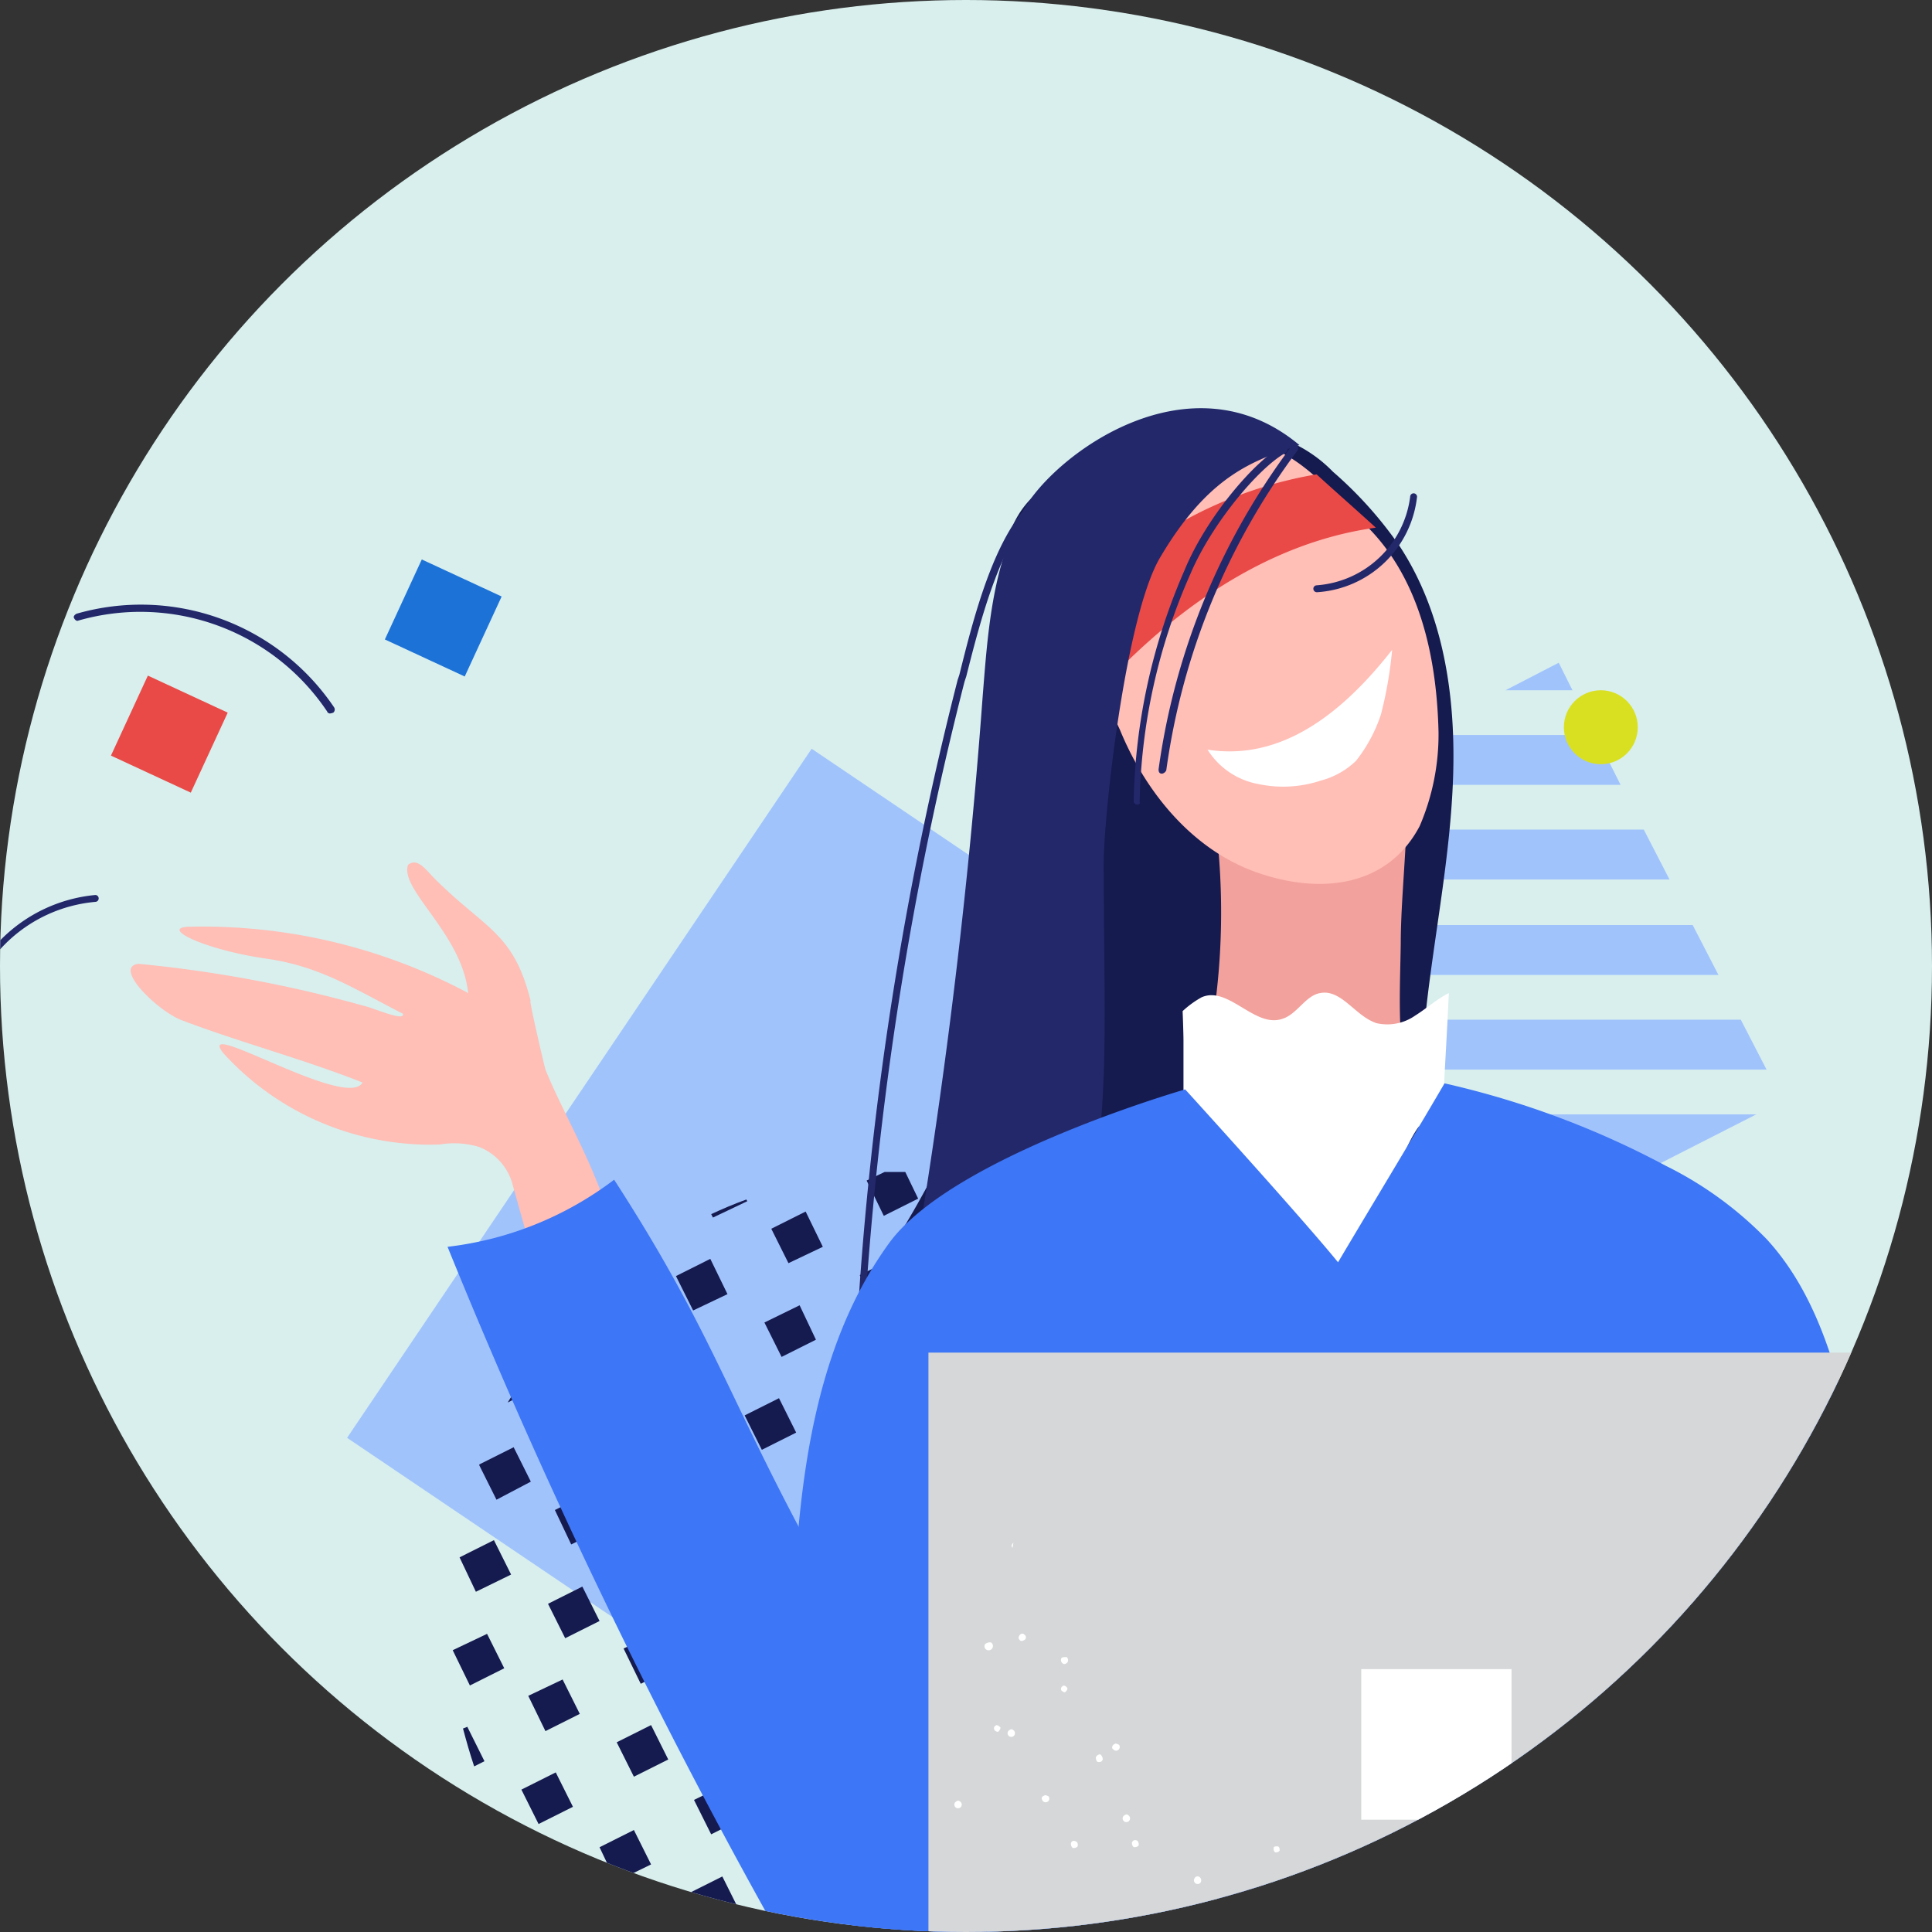 <svg xmlns="http://www.w3.org/2000/svg" xmlns:xlink="http://www.w3.org/1999/xlink" width="120" height="120" viewBox="0 0 120 120">
    <rect x="0" y="0" width="120" height="120" fill="#333333" stroke="none"/>
    <defs>
        <linearGradient id="4nx50gks1a" x1="19.126" y1="41.338" x2="22.514" y2="41.338" gradientUnits="objectBoundingBox">
            <stop offset="0" stop-color="#ffbeb6"/>
            <stop offset="1" stop-color="#f2a19c"/>
        </linearGradient>
        <linearGradient id="gzi0czq1ac" x1="13.865" y1="50.883" x2="17.25" y2="50.883" gradientUnits="objectBoundingBox">
            <stop offset="0" stop-color="#d6d7d8"/>
            <stop offset="1" stop-color="#eee"/>
        </linearGradient>
        <linearGradient id="raa6bidxed" x1="64.131" y1="90.24" x2="67.529" y2="90.24" xlink:href="#4nx50gks1a"/>
        <clipPath id="s72cybx13b">
            <circle data-name="타원 223" cx="60" cy="60" r="60" style="fill:#f7f8fb"/>
        </clipPath>
    </defs>
    <g>
        <circle data-name="타원 219" cx="60" cy="60" r="60" style="fill:#d8efed"/>
        <g data-name="마스크 그룹 9" style="clip-path:url(#s72cybx13b)">
            <g data-name="그룹 1686">
                <g data-name="그룹 1685" transform="translate(-3.884 25.355)">
                    <path data-name="패스 19199" d="m1820.514 226.688-28.855 42.8-39.469-26.661 28.855-42.8z" transform="translate(-1726.748 -178.876)" style="fill:#a1c3fc"/>
                    <path data-name="패스 19200" d="m1697.615 195.138 1.813.855-.854 1.817-1.813-.855z" transform="translate(-1696.762 -176.231)" style="fill:#a1c3fc"/>
                    <g data-name="그룹 1677">
                        <path data-name="패스 19201" d="M1770.084 296.871z" transform="translate(-1736.429 -231.267)" style="fill:#151a4f"/>
                        <path data-name="패스 19202" d="M1793.063 267.539c-.107.053-.213.16-.32.213l.32-.213z" transform="translate(-1748.687 -215.399)" style="fill:#151a4f"/>
                        <path data-name="패스 19203" d="m1803.7 261.127-.053-.107c-.747.267-1.494.588-2.187.908l.107.214z" transform="translate(-1753.402 -211.872)" style="fill:#151a4f"/>
                        <path data-name="패스 19204" d="M1775.2 284.067c-.427.641-.853 1.336-1.28 2.031l1.814-.908z" transform="translate(-1738.503 -224.34)" style="fill:#151a4f"/>
                        <path data-name="패스 19205" d="m1784.863 278.66-1.067-2.137 2.134-1.069 1.067 2.191z" transform="translate(-1743.847 -219.681)" style="fill:#151a4f"/>
                        <path data-name="패스 19206" d="m1797.761 272.258-1.067-2.137 2.133-1.069 1.067 2.191z" transform="translate(-1750.825 -216.217)" style="fill:#151a4f"/>
                        <path data-name="패스 19207" d="m1810.659 265.856-1.067-2.137 2.134-1.069 1.067 2.191z" transform="translate(-1757.802 -212.754)" style="fill:#151a4f"/>
                        <path data-name="패스 19208" d="m1823.558 260.02 2.134-1.069-.8-1.657h-1.28l-1.12.534z" transform="translate(-1764.78 -209.857)" style="fill:#151a4f"/>
                        <path data-name="패스 19209" d="m1773.284 296.68-1.067-2.137-2.134 1.069v.054l1.067 2.137z" transform="translate(-1736.429 -230.008)" style="fill:#151a4f"/>
                        <path data-name="패스 19210" d="m1784 291.347-1.013-2.137 2.133-1.069 1.067 2.137z" transform="translate(-1743.407 -226.545)" style="fill:#151a4f"/>
                        <path data-name="패스 19211" d="m1796.831 284.945-1.067-2.137 2.187-1.069 1.013 2.137z" transform="translate(-1750.321 -223.081)" style="fill:#151a4f"/>
                        <path data-name="패스 19212" d="m1809.729 278.543-1.067-2.137 2.187-1.069 1.013 2.137z" transform="translate(-1757.299 -219.618)" style="fill:#151a4f"/>
                        <path data-name="패스 19213" d="m1822.628 272.141-1.067-2.141 2.134-1.069 1.067 2.137z" transform="translate(-1764.277 -216.154)" style="fill:#151a4f"/>
                        <path data-name="패스 19214" d="m1769.545 307.115 1.067 2.137-2.187 1.069-1.014-2.137z" transform="translate(-1734.983 -236.809)" style="fill:#151a4f"/>
                        <path data-name="패스 19215" d="m1781.323 303.918-1.013-2.137 2.133-1.069 1.067 2.137z" transform="translate(-1741.961 -233.346)" style="fill:#151a4f"/>
                        <path data-name="패스 19216" d="m1794.159 297.516-1.067-2.137 2.187-1.069 1.014 2.137z" transform="translate(-1748.876 -229.882)" style="fill:#151a4f"/>
                        <path data-name="패스 19217" d="m1807.057 291.114-1.067-2.137 2.133-1.069 1.067 2.137z" transform="translate(-1755.854 -226.419)" style="fill:#151a4f"/>
                        <path data-name="패스 19218" d="m1819.955 284.712-1.067-2.137 2.134-1.069 1.067 2.137z" transform="translate(-1762.831 -222.955)" style="fill:#151a4f"/>
                        <path data-name="패스 19219" d="m1832.853 278.31-1.067-2.137 2.134-1.069 1.067 2.137z" transform="translate(-1769.809 -219.492)" style="fill:#151a4f"/>
                        <path data-name="패스 19220" d="m1768.616 319.8 1.067 2.137-2.133 1.069-1.067-2.191z" transform="translate(-1734.48 -243.673)" style="fill:#151a4f"/>
                        <path data-name="패스 19221" d="m1782.581 315.537-2.134 1.069-1.067-2.137 2.133-1.069z" transform="translate(-1741.458 -240.209)" style="fill:#151a4f"/>
                        <path data-name="패스 19222" d="m1793.345 310.2-1.067-2.137 2.134-1.069 1.067 2.137z" transform="translate(-1748.436 -236.746)" style="fill:#151a4f"/>
                        <path data-name="패스 19223" d="m1806.244 303.8-1.067-2.137 2.133-1.069 1.067 2.137z" transform="translate(-1755.414 -233.283)" style="fill:#151a4f"/>
                        <path data-name="패스 19224" d="m1819.088 297.4-1.013-2.137 2.134-1.069 1.067 2.137z" transform="translate(-1762.391 -229.819)" style="fill:#151a4f"/>
                        <path data-name="패스 19225" d="m1831.924 291-1.067-2.137 2.187-1.069 1.013 2.137z" transform="translate(-1769.306 -226.356)" style="fill:#151a4f"/>
                        <path data-name="패스 19226" d="m1768.144 332.373-.267.107c.213.8.427 1.55.693 2.351l.64-.321z" transform="translate(-1735.235 -250.473)" style="fill:#151a4f"/>
                        <path data-name="패스 19227" d="m1778.841 325.971 1.067 2.137-2.134 1.069-1.067-2.191z" transform="translate(-1740.012 -247.01)" style="fill:#151a4f"/>
                        <path data-name="패스 19228" d="m1791.739 319.569 1.067 2.137-2.134 1.069-1.067-2.191z" transform="translate(-1746.99 -243.547)" style="fill:#151a4f"/>
                        <path data-name="패스 19229" d="m1804.638 313.167 1.067 2.137-2.187 1.069-1.013-2.137z" transform="translate(-1753.968 -240.083)" style="fill:#151a4f"/>
                        <path data-name="패스 19230" d="m1818.6 308.9-2.187 1.069-1.013-2.137 2.134-1.069z" transform="translate(-1760.945 -236.62)" style="fill:#151a4f"/>
                        <path data-name="패스 19231" d="m1828.184 301.432 2.187-1.069 1.013 2.137-2.134 1.069z" transform="translate(-1767.86 -233.157)" style="fill:#151a4f"/>
                        <path data-name="패스 19232" d="m1842.149 297.167-1.067-2.137 2.134-1.069 1.067 2.137z" transform="translate(-1774.838 -229.693)" style="fill:#151a4f"/>
                        <path data-name="패스 19233" d="m1777.912 338.543 1.067 2.137-2.134 1.069-1.067-2.137z" transform="translate(-1739.509 -253.811)" style="fill:#151a4f"/>
                        <path data-name="패스 19234" d="m1790.81 332.141 1.067 2.137-2.134 1.069-1.067-2.137z" transform="translate(-1746.487 -250.348)" style="fill:#151a4f"/>
                        <path data-name="패스 19235" d="m1804.775 327.876-2.134 1.069-1.067-2.137 2.134-1.069z" transform="translate(-1753.465 -246.884)" style="fill:#151a4f"/>
                        <path data-name="패스 19236" d="m1814.473 320.405 2.133-1.069 1.067 2.137-2.134 1.069z" transform="translate(-1760.443 -243.421)" style="fill:#151a4f"/>
                        <path data-name="패스 19237" d="m1830.571 315.072-2.133 1.069-1.067-2.141 2.134-1.069z" transform="translate(-1767.42 -239.958)" style="fill:#151a4f"/>
                        <path data-name="패스 19238" d="m1841.336 309.738-1.067-2.137 2.134-1.069 1.067 2.137z" transform="translate(-1774.398 -236.494)" style="fill:#151a4f"/>
                        <path data-name="패스 19239" d="M1777.173 352.957c.427.641.907 1.229 1.387 1.817l-1.013-2.031z" transform="translate(-1740.264 -261.493)" style="fill:#151a4f"/>
                        <path data-name="패스 19240" d="m1788.486 346.341 1.067 2.137-2.187 1.069-1.013-2.137z" transform="translate(-1745.23 -258.03)" style="fill:#151a4f"/>
                        <path data-name="패스 19241" d="m1801.321 339.939 1.013 2.137-2.134 1.069-1.067-2.137z" transform="translate(-1752.144 -254.567)" style="fill:#151a4f"/>
                        <path data-name="패스 19242" d="m1814.166 333.537 1.067 2.137-2.133 1.069-1.067-2.137z" transform="translate(-1759.123 -251.103)" style="fill:#151a4f"/>
                        <path data-name="패스 19243" d="m1828.131 329.273-2.131 1.068-1.067-2.137 2.134-1.069z" transform="translate(-1766.1 -247.64)" style="fill:#151a4f"/>
                        <path data-name="패스 19244" d="m1841.029 322.871-2.134 1.069-1.067-2.137 2.134-1.069z" transform="translate(-1773.078 -244.177)" style="fill:#151a4f"/>
                        <path data-name="패스 19245" d="m1851.794 317.537-1.067-2.137 2.134-1.069 1.067 2.137z" transform="translate(-1780.056 -240.713)" style="fill:#151a4f"/>
                        <path data-name="패스 19246" d="m1787.556 359.029-2.134 1.069.533 1.122.96.8 1.707-.855z" transform="translate(-1744.727 -264.894)" style="fill:#151a4f"/>
                        <path data-name="패스 19247" d="m1800.454 352.627 1.067 2.137-2.134 1.069-1.067-2.137z" transform="translate(-1751.705 -261.431)" style="fill:#151a4f"/>
                        <path data-name="패스 19248" d="m1813.353 346.225 1.067 2.137-2.134 1.069-1.067-2.137z" transform="translate(-1758.682 -257.967)" style="fill:#151a4f"/>
                        <path data-name="패스 19249" d="m1824.117 340.892 2.133-1.069 1.067 2.137-2.133 1.069z" transform="translate(-1765.66 -254.504)" style="fill:#151a4f"/>
                        <path data-name="패스 19250" d="m1837.016 334.49 2.134-1.069 1.067 2.137-2.187 1.069z" transform="translate(-1772.638 -251.04)" style="fill:#151a4f"/>
                        <path data-name="패스 19251" d="m1850.927 330.225-1.014-2.137 2.134-1.069 1.067 2.137z" transform="translate(-1779.616 -247.577)" style="fill:#151a4f"/>
                        <path data-name="패스 19252" d="m1797.781 365.2-2.134 1.069.907 1.87.32.16 1.973-.962z" transform="translate(-1750.258 -268.232)" style="fill:#151a4f"/>
                        <path data-name="패스 19253" d="m1810.68 358.8 1.067 2.137-2.134 1.063-1.067-2.137z" transform="translate(-1757.237 -264.768)" style="fill:#151a4f"/>
                        <path data-name="패스 19254" d="m1823.578 352.394 1.067 2.137-2.187 1.069-1.013-2.137z" transform="translate(-1764.214 -261.305)" style="fill:#151a4f"/>
                        <path data-name="패스 19255" d="m1836.476 345.992 1.013 2.137-2.134 1.069-1.013-2.137z" transform="translate(-1771.192 -257.841)" style="fill:#151a4f"/>
                        <path data-name="패스 19256" d="m1849.258 339.59 1.067 2.137-2.134 1.069-1.067-2.137z" transform="translate(-1778.107 -254.378)" style="fill:#151a4f"/>
                        <path data-name="패스 19257" d="m1862.156 333.188 1.067 2.137-2.134 1.069-1.067-2.137z" transform="translate(-1785.085 -250.915)" style="fill:#151a4f"/>
                        <path data-name="패스 19258" d="m1809.75 371.367-2.134 1.069.587 1.229c.48.16.96.267 1.494.427l1.12-.534z" transform="translate(-1756.734 -271.569)" style="fill:#151a4f"/>
                        <path data-name="패스 19259" d="m1822.649 364.965 1.067 2.137-2.134 1.069-1.067-2.137z" transform="translate(-1763.711 -268.106)" style="fill:#151a4f"/>
                        <path data-name="패스 19260" d="m1835.547 358.563 1.067 2.137-2.133 1.069-1.067-2.137z" transform="translate(-1770.689 -264.642)" style="fill:#151a4f"/>
                        <path data-name="패스 19261" d="m1848.445 352.161 1.067 2.137-2.134 1.069-1.067-2.137z" transform="translate(-1777.667 -261.179)" style="fill:#151a4f"/>
                        <path data-name="패스 19262" d="m1861.343 345.759 1.067 2.191-2.134 1.015-1.067-2.137z" transform="translate(-1784.645 -257.715)" style="fill:#151a4f"/>
                        <path data-name="패스 19263" d="M1820.167 378.071a12.145 12.145 0 0 0 1.387.107l-.32-.641z" transform="translate(-1763.523 -274.907)" style="fill:#151a4f"/>
                        <path data-name="패스 19264" d="m1832.874 371.135 1.067 2.137-2.134 1.069-1.067-2.137z" transform="translate(-1769.243 -271.443)" style="fill:#151a4f"/>
                        <path data-name="패스 19265" d="m1845.772 364.733 1.067 2.137-2.134 1.069-1.067-2.137z" transform="translate(-1776.221 -267.98)" style="fill:#151a4f"/>
                        <path data-name="패스 19266" d="m1858.671 358.331 1.067 2.137-2.187 1.069-1.013-2.137z" transform="translate(-1783.199 -264.516)" style="fill:#151a4f"/>
                        <path data-name="패스 19267" d="m1871.569 351.929-2.134 1.071 1.067 2.137.427-.214c.48-.534.906-1.069 1.333-1.6z" transform="translate(-1790.177 -261.053)" style="fill:#151a4f"/>
                    </g>
                    <g data-name="그룹 1678">
                        <path data-name="패스 19268" d="m1912.25 188.387-3.307 1.71h4.16z" transform="translate(-1811.55 -172.579)" style="fill:#a1c3fc"/>
                        <path data-name="패스 19269" d="M1883.96 201.263h18.615l-1.547-3.1h-11.041z" transform="translate(-1798.034 -177.868)" style="fill:#a1c3fc"/>
                        <path data-name="패스 19270" d="M1858.861 214.067h33.176l-1.6-3.1h-25.5z" transform="translate(-1784.456 -184.795)" style="fill:#a1c3fc"/>
                        <path data-name="패스 19271" d="M1860.408 226.987h34.669l-1.6-3.1h-34.616z" transform="translate(-1784.456 -191.785)" style="fill:#a1c3fc"/>
                        <path data-name="패스 19272" d="M1866.968 239.791h34.616l-1.6-3.1h-34.616z" transform="translate(-1787.976 -198.712)" style="fill:#a1c3fc"/>
                        <path data-name="패스 19273" d="M1873.592 252.6h24.855l6.08-3.1h-32.536z" transform="translate(-1791.56 -205.639)" style="fill:#a1c3fc"/>
                        <path data-name="패스 19274" d="M1880.1 265.516h10.4l6.027-3.1H1878.5z" transform="translate(-1795.08 -212.628)" style="fill:#a1c3fc"/>
                        <path data-name="패스 19275" d="m1885.869 276.664 2.774-1.443h-3.52z" transform="translate(-1798.663 -219.555)" style="fill:#a1c3fc"/>
                    </g>
                    <path data-name="패스 19276" d="M1844.033 157.625a9.05 9.05 0 0 1 3.36-.374 8.476 8.476 0 0 1 4.374 2.4 24.673 24.673 0 0 1 4.16 4.648c2.72 4.167 3.467 9.3 3.307 14.265s-1.173 9.831-1.707 14.747a82.419 82.419 0 0 0-.16 15.387 98.654 98.654 0 0 0-34.3 1.069c7.414-10.793 11.788-24.31 9.174-37.133-.8-3.793-1.974-8.281.64-11.167 1.44-1.549 3.627-2.137 5.707-2.618 1.818-.422 3.631-.849 5.445-1.224z" transform="translate(-1765.094 -155.708)" style="fill:#151a4f"/>
                    <path data-name="패스 19277" d="M1867.807 199.313a.761.761 0 0 0-.32.107c-.32.214-.267.694-.213 1.122a44.332 44.332 0 0 1-1.44 21.318c4.107-3.046 9.547 0 14.294-1.229-1.333-3.1-1.067-6.839-1.013-10.365 0-4.114.906-9.724 0-13.731-3.361.481-8.002 2.297-11.308 2.778z" transform="translate(-1788.228 -176.987)" style="fill:#f2a19c"/>
                    <path data-name="패스 19278" d="M1852.6 166.357a20.084 20.084 0 0 0 1.867 10.1c1.6 3.9 4.534 7.48 8.534 8.869s8.107.855 10.08-2.885a14.388 14.388 0 0 0 1.174-5.824c-.107-4.809-1.227-9.777-4.694-13.037-2.08-1.923-4.214-4.7-7.04-4.915-2.827-.267-6.827 1.015-8.427 3.366-1.388 1.869-1.282 2.029-1.494 4.326z" transform="translate(-1781.021 -156.48)" style="fill:#ffbeb6"/>
                    <path data-name="패스 19279" d="M1877.849 193.533a4.955 4.955 0 0 1-2.187 1.229 7.437 7.437 0 0 1-3.893.214 4.721 4.721 0 0 1-3.147-2.137 8.63 8.63 0 0 0 2.347.053c3.734-.427 6.774-3.259 9.121-6.251a25.2 25.2 0 0 1-.694 4.007 9.4 9.4 0 0 1-1.547 2.885z" transform="translate(-1789.737 -171.634)" style="fill:#fff"/>
                    <path data-name="패스 19280" d="M1844.507 174.81a26.074 26.074 0 0 1 17.761-11.915c1.227 1.122 2.454 2.19 3.68 3.313-8.16 1.122-14.988 6.946-20.055 13.517-1.013-1.443-2.08-3.313-1.227-4.862-.373 2.405.747-2.351-.159-.053z" transform="translate(-1776.609 -158.788)" style="fill:#e94a47"/>
                    <path data-name="패스 19281" d="M1837.176 211.857c3.2-13.3 2.667-15.868 2.614-29.546 0-3.046 1.333-15.281 3.467-19.021 3.04-5.183 5.814-6.091 8.694-7.053-6.774-5.663-15.147.534-17.121 4.007s-2.24 7.694-2.56 11.7a380.6 380.6 0 0 1-5.014 39.59 76.969 76.969 0 0 1 9.92.323z" transform="translate(-1767.358 -153.947)" style="fill:#23286b"/>
                    <g data-name="그룹 1679">
                        <path data-name="패스 19282" d="M1858.842 181.309a.23.23 0 0 1-.213-.214 37.64 37.64 0 0 1 3.147-14.319c1.333-3.259 4.32-6.786 6.08-7.747.107-.054.214 0 .32.107.053.106 0 .213-.107.32-1.653.908-4.587 4.381-5.92 7.533a36.685 36.685 0 0 0-3.149 14.159c.055.107-.051.161-.158.161z" transform="translate(-1784.331 -156.685)" style="fill:#23286b"/>
                    </g>
                    <g data-name="그룹 1680">
                        <path data-name="패스 19283" d="M1862.211 179.306c-.16 0-.213-.107-.213-.267a43.294 43.294 0 0 1 8.267-20.089c.054-.107.213-.107.32-.054s.107.214.053.321a42.918 42.918 0 0 0-8.161 19.876.354.354 0 0 1-.266.213z" transform="translate(-1786.153 -156.606)" style="fill:#23286b"/>
                    </g>
                    <g data-name="그룹 1681">
                        <path data-name="패스 19284" d="M1821.426 217.659a.2.2 0 0 1-.214-.213 212.69 212.69 0 0 1 6.241-39.965l.107-.321c.853-3.419 2.133-8.6 4.587-10.846.107-.107.214-.053.32 0 .107.107.053.214 0 .32-2.347 2.191-3.627 7.267-4.48 10.632l-.106.32a212.2 212.2 0 0 0-6.24 39.911.237.237 0 0 1-.215.162z" transform="translate(-1764.088 -160.605)" style="fill:#23286b"/>
                    </g>
                    <path data-name="패스 19285" d="M1881.786 233.051c-.107 2.458-.267 4.862-.373 7.32 0 .107 0 .214-.107.267-.053.053-.106 0-.213 0-2.56-.32-4 11.54-6.561 11.487-2.72-.053-6.507-11.968-9.227-11.647v-4.435c0-.534-.053-1.87-.053-1.87a5.98 5.98 0 0 1 1.173-.855c1.654-.748 3.307 1.924 5.014 1.336.907-.267 1.441-1.443 2.347-1.6 1.333-.267 2.187 1.443 3.52 1.87a3.016 3.016 0 0 0 2.4-.481c.694-.431 1.333-1.018 2.08-1.392z" transform="translate(-1787.913 -196.726)" style="fill:#fff"/>
                    <path data-name="패스 19286" d="M1846.405 256.419c2.187-3.686 4.427-7.373 6.614-11.113a54.738 54.738 0 0 1 13.761 5.129 22.835 22.835 0 0 1 6.24 4.541c2.56 2.778 3.894 6.465 4.8 10.1 2.773 10.686 2.24 27.837-.587 38.522-3.52-.588-6.561-1.176-10.081-.748-3.947.481-8.747 1.389-12.694 1.122-14.187-1.015-22.881-1.442-36.642 2.244-.587-7.907-5.6-20.944-5.227-28.852.374-7.747 1.387-15.868 5.921-22.119 3.893-5.4 18.4-9.564 18.4-9.564s7.095 7.799 9.495 10.738z" transform="translate(-1759.413 -203.372)" style="fill:#3d76f6"/>
                    <path data-name="패스 19287" d="M1747.759 224.062c-1.067-4.328-2.827-4.488-5.974-7.64-.533-.534-1.067-1.336-1.653-.855-.533 1.549 3.36 4.274 3.734 7.961a35 35 0 0 0-17.441-4.114c-1.653.107 1.174 1.443 4.907 1.977 3.36.481 5.44 1.87 8.481 3.42.16.534-1.867-.374-2.4-.481a80.336 80.336 0 0 0-14.028-2.618c-1.6.213 1.173 2.885 2.614 3.473 3.627 1.389 7.681 2.458 11.307 3.9-.96 1.763-10.507-4.167-8.64-1.817a17.35 17.35 0 0 0 13.441 5.664 5.361 5.361 0 0 1 2.453.16 3.448 3.448 0 0 1 2.027 2.19c3.734 13.464 7.787 26.234 10.934 34.836.907-1.282 4.267-13.3 5.707-13.891-2.827-7.747-8.107-11.754-10.827-19.555-1.174-3.366-2.721-5.877-3.734-8.388-.161-.589-1.121-4.757-.908-4.222z" transform="translate(-1710.904 -187.203)" style="fill:url(#4nx50gks1a)"/>
                    <path data-name="패스 19288" d="M1776.132 258.343c6.293 9.724 7.093 13.731 13.068 24.524 3.093 5.556 7.627 13.09 8.747 19.341.267 1.6-.587 10.633-1.867 11.648-1.014.8-3.787-.481-4.854-1.229a8.951 8.951 0 0 1-2.4-3.045 376.73 376.73 0 0 1-23.041-47.071 21.179 21.179 0 0 0 10.347-4.168z" transform="translate(-1734.103 -210.424)" style="fill:#3d76f6"/>
                    <ellipse data-name="타원 220" cx="2.294" cy="2.297" rx="2.294" ry="2.297" transform="translate(101.02 17.518)" style="fill:#d9e021"/>
                    <path data-name="패스 19289" d="m1725.195 197.4-4.96-2.3 2.293-4.969 4.96 2.3z" transform="translate(-1709.46 -173.523)" style="fill:#e94a47"/>
                    <path data-name="패스 19290" d="m1762.263 181.685-4.96-2.3 2.293-4.969 4.96 2.3z" transform="translate(-1729.514 -165.022)" style="fill:#1d72d8"/>
                    <g data-name="그룹 1682">
                        <path data-name="패스 19291" d="M1731.116 187.256c-.054 0-.16-.053-.16-.107a13.966 13.966 0 0 0-15.468-5.663c-.107.053-.214-.053-.267-.16s.053-.214.16-.267a14.473 14.473 0 0 1 16 5.823.252.252 0 0 1-.054.321.839.839 0 0 1-.211.053z" transform="translate(-1706.741 -168.295)" style="fill:#23286b"/>
                    </g>
                    <g data-name="그룹 1683">
                        <path data-name="패스 19292" d="M1699.648 228.577a.2.2 0 0 1-.213-.213 9.509 9.509 0 0 1 8.587-8.549.214.214 0 0 1 0 .427 9.054 9.054 0 0 0-8.214 8.121c.053.107-.053.214-.16.214z" transform="translate(-1698.208 -189.581)" style="fill:#23286b"/>
                    </g>
                    <path data-name="사각형 12132" transform="translate(50.297 100.386)" style="fill:#eee" d="M0 0h73.712v3.58H0z"/>
                    <g data-name="그룹 1684">
                        <path data-name="패스 19293" d="M1883.127 171.6a.214.214 0 0 1 0-.427 6.316 6.316 0 0 0 5.814-5.5.213.213 0 1 1 .427 0 6.68 6.68 0 0 1-6.241 5.931z" transform="translate(-1797.469 -160.173)" style="fill:#23286b"/>
                    </g>
                    <path data-name="사각형 12133" transform="translate(61.551 58.658)" style="fill:url(#gzi0czq1ac)" d="M0 0h62.457v45.308H0z"/>
                    <path data-name="사각형 12134" transform="translate(88.433 78.32)" style="fill:#fff" d="M0 0h9.334v9.35H0z"/>
                    <path data-name="패스 19294" d="M1942.31 321.359c1.12 1.977 9.494-2.832 11.041-4.488-.054 2.244-3.361 3.793-3.627 4.648-.267.748 1.547.161 2.187-.267 3.253-2.083 4.694-6.572 4.64-10.525a11.4 11.4 0 0 0-.853-3.206c-1.333-3.954-1.44-12.663-2.347-10.739-.96 2.564-1.867 6.946-.533 9.243-4.694 3.366-7.627 6.946-10.774 11.808-.48.694-.8 1.816-.106 2.244 2.24-2.137 4.48-4.221 6.72-6.358 1.44-1.336 2.773-3.1 4.32-1.87-2.078 2.404-11.255 8.495-10.668 9.51z" transform="translate(-1829.182 -231.071)" style="fill:url(#raa6bidxed)"/>
                    <path data-name="texture 13 AFEFfmfgLqTwEZLE-rIlD" d="M1838.365 313.394c.053.107.106.214.267.16.106-.053.213-.106.16-.267-.054-.106-.107-.213-.267-.16a.293.293 0 0 0-.16.267zm8.161 19.5a.229.229 0 1 0 .373.267.252.252 0 0 0-.053-.32c-.16-.16-.267-.054-.32.053zm2.773-4.595a.229.229 0 1 0 .373.267.253.253 0 0 0-.053-.321.2.2 0 0 0-.32.054zm-9.44-4.809a.229.229 0 1 0 .373-.267c-.106-.054-.213-.107-.267-.054-.165.056-.213.163-.106.324zm4.373-3.206a.229.229 0 1 0 .373-.267c-.106-.054-.213-.107-.267-.054-.16.054-.213.267-.106.321zm13.014 13.945c0 .107.053.267.16.267s.266-.053.266-.16c0-.107-.053-.267-.16-.267-.106-.051-.212.056-.266.163zm.853-5.343c0 .107.053.267.16.267s.267-.053.267-.16-.054-.267-.16-.267c-.106-.053-.213.053-.267.16zm-21.228-9.777c.053.053.214.16.267.053.053-.053.16-.213.053-.267-.053-.053-.213-.16-.267-.053-.107.053-.107.16-.053.267zm4.161-2.458c.053.053.213.16.267.053.053-.053.16-.16.053-.267-.053-.053-.16-.16-.267-.053a.186.186 0 0 0-.053.267zm12 14.479c0 .107 0 .214.107.267s.16 0 .267-.107c0-.107 0-.213-.107-.267-.16-.053-.267-.053-.267.107zm1.173-4.7c0 .107 0 .213.107.267a.293.293 0 0 0 .267-.107c0-.107 0-.214-.107-.267-.16 0-.267 0-.267.107zm-9.334-1.977a.23.23 0 1 0 .32-.053c-.107-.107-.213-.054-.32.053zm-10.454-.855a.229.229 0 1 0 .32-.054c-.107-.107-.213-.053-.32.054zm3.307-4.435a.229.229 0 1 0 .32-.053c-.107-.107-.213-.053-.32.053zm3.307-4.541a.252.252 0 0 0 .053.321c.106.107.214.053.32-.054a.253.253 0 0 0-.053-.32c-.159.001-.266.001-.319.054zm16 14.8c.053.107.107.214.267.16.107-.053.214-.107.16-.267-.054-.107-.107-.213-.267-.16-.107-.053-.213.107-.16.267zm-18.988-21.959c-.107.107-.16.213-.053.32m7.413 18.326c0 .107.053.267.16.267s.267-.053.267-.16-.053-.267-.16-.267a.2.2 0 0 0-.267.16zm-3.787.054c0 .107.053.267.16.267s.267-.054.267-.16 0-.214-.16-.267a.18.18 0 0 0-.267.16zm1.547-5.343c0 .107.053.267.16.267s.213 0 .267-.16a.383.383 0 0 0-.16-.321c-.106 0-.267.107-.267.214zm-6.881-7.053a.252.252 0 0 0 .053.32.267.267 0 1 0 .32-.427.449.449 0 0 0-.373.107zm2.187-.534a.192.192 0 1 0 .267-.053c-.106 0-.267 0-.267.053z" transform="translate(-1771.214 -236.998)" style="fill:#fff"/>
                </g>
            </g>
        </g>
    </g>
</svg>
